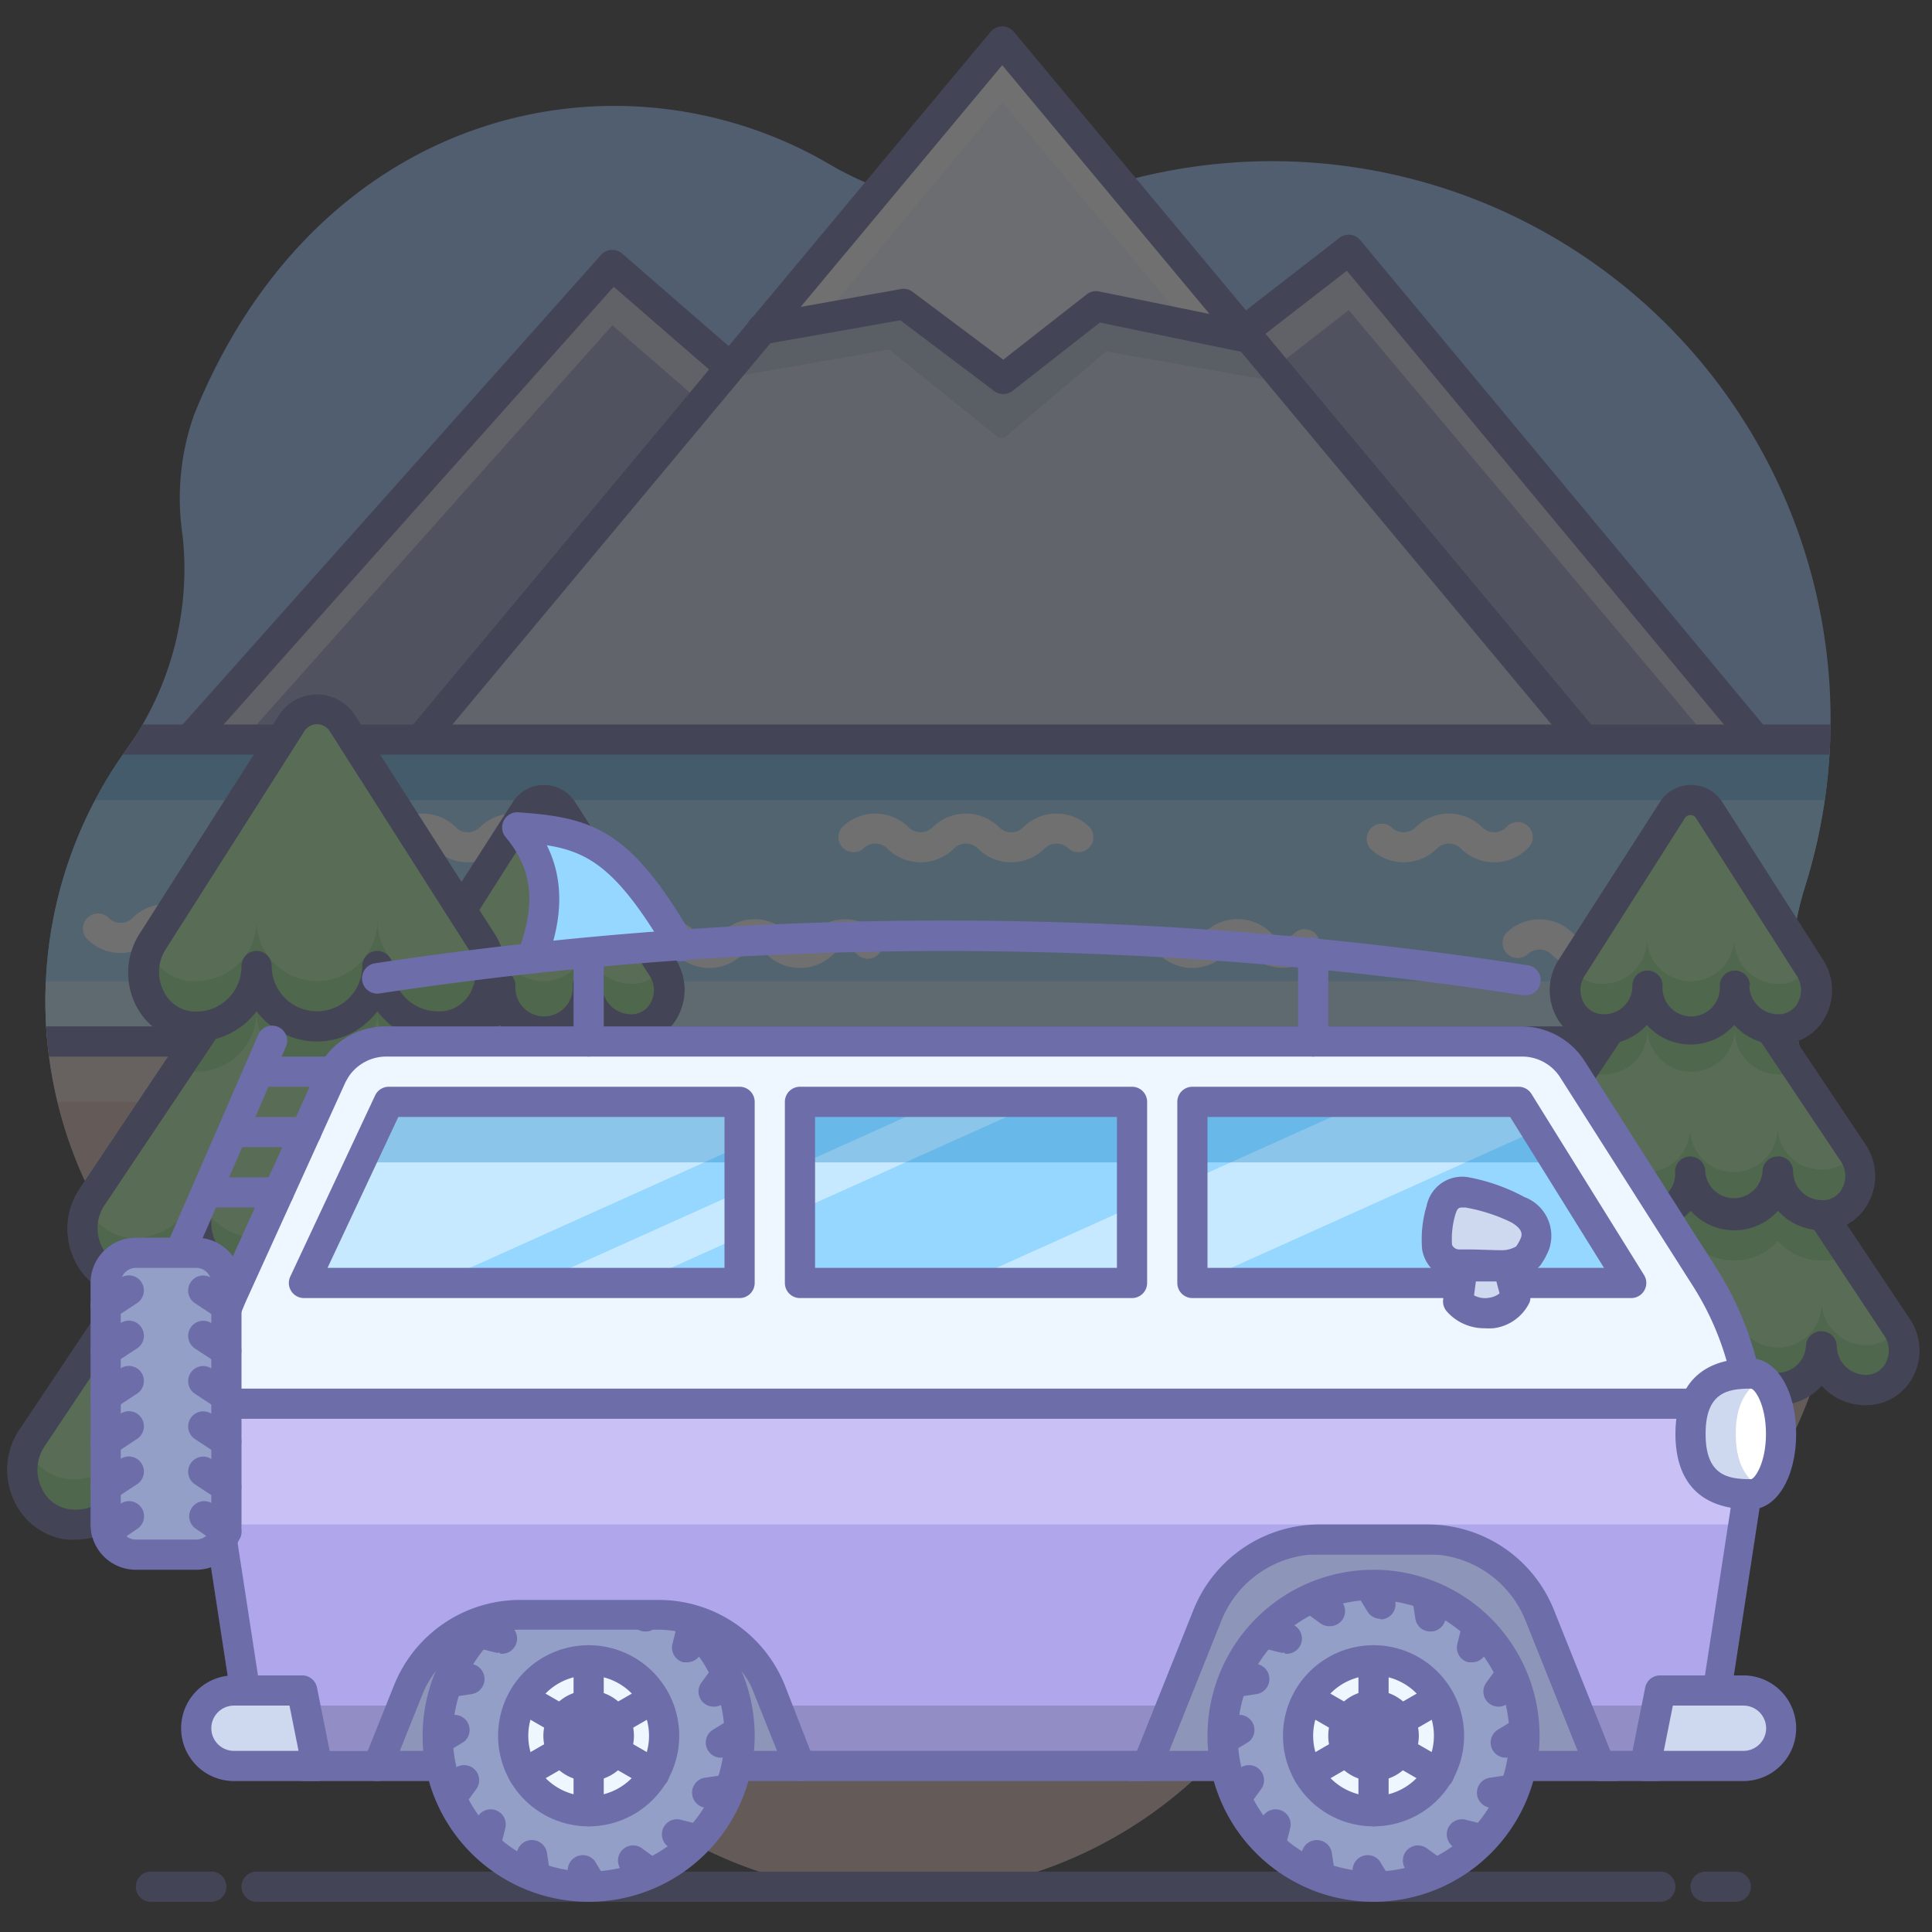 <?xml version="1.0" ?><svg data-name="003" id="_003" viewBox="0 0 128 128" xmlns="http://www.w3.org/2000/svg" xmlns:xlink="http://www.w3.org/1999/xlink"><rect x="0" y="0" width="128" height="128" fill="#333333" stroke="none"/><defs><style>.cls-1{fill:none;}.cls-2{opacity:0.3;}.cls-3{fill:#97c1ff;}.cls-4{fill:#939fc6;}.cls-5{opacity:0.5;}.cls-6{fill:#fff;}.cls-7{fill:#6d6daa;}.cls-8{fill:#ced8ee;}.cls-9{fill:#7690a8;}.cls-10{fill:#eef6ff;}.cls-11{clip-path:url(#clip-path);}.cls-12{fill:#d6b5b0;}.cls-13{fill:#96d7ff;}.cls-14{fill:#c7e9ff;}.cls-15{fill:#0070b8;}.cls-16{fill:#b1f1a8;}.cls-17{fill:#48bc33;}.cls-18{fill:#8d96b8;}.cls-19{fill:#c9c1f5;}.cls-20{fill:#7369d6;}.cls-21{fill:#4d5266;}</style><clipPath id="clip-path"><path class="cls-1" d="M111.3,104.77a30,30,0,0,0,8.59-33.26,19.69,19.69,0,0,1-.31-12.74A37,37,0,0,0,72.22,12.7a21,21,0,0,1-17.37-1.88c-13.79-8-33.73-3.81-42,16.68a16.6,16.6,0,0,0-.75,8A20.58,20.58,0,0,1,8.29,49.78,28.49,28.49,0,0,0,20.41,92.55,20.06,20.06,0,0,1,31.79,105,29,29,0,0,0,79.62,117.4,20.08,20.08,0,0,1,92.9,112,29.83,29.83,0,0,0,111.3,104.77Z"/></clipPath></defs><title/><g class="cls-2"><path class="cls-3" d="M111.3,104.77a30,30,0,0,0,8.59-33.26,19.69,19.69,0,0,1-.31-12.74A37,37,0,0,0,72.22,12.7a21,21,0,0,1-17.37-1.88c-13.79-8-33.73-3.81-42,16.68a16.6,16.6,0,0,0-.75,8A20.58,20.58,0,0,1,8.29,49.78,28.49,28.49,0,0,0,20.41,92.55,20.06,20.06,0,0,1,31.79,105,29,29,0,0,0,79.62,117.4,20.08,20.08,0,0,1,92.9,112,29.83,29.83,0,0,0,111.3,104.77Z"/><polyline class="cls-4" points="119 52.2 89.36 16.55 44.93 50.99"/><g class="cls-5"><polygon class="cls-6" points="89.36 20.55 115.42 51.62 119 52.2 89.36 16.55 44.93 50.99 49.23 51.68 89.36 20.55"/></g><path class="cls-7" d="M119,53.2a1,1,0,0,1-.77-.36l-29-34.9L45.54,51.78a1,1,0,0,1-1.22-1.58L88.74,15.76a1,1,0,0,1,1.38.15l29.64,35.64A1,1,0,0,1,119,53.2Z"/><polyline class="cls-4" points="7.92 54.2 40.57 17.55 71 43.99"/><g class="cls-5"><polygon class="cls-6" points="40.57 17.55 7.92 54.2 12.09 53.52 40.57 21.55 67.11 44.62 71 43.99 40.57 17.55"/></g><path class="cls-7" d="M7.92,55.2a1,1,0,0,1-.75-1.67L39.82,16.89a1,1,0,0,1,1.4-.09L71.65,43.23a1,1,0,0,1-1.31,1.51L40.66,19l-32,35.91A1,1,0,0,1,7.92,55.2Z"/><polygon class="cls-8" points="104.7 49.78 65.95 3.29 27.21 49.78 104.7 49.78"/><g class="cls-2"><polygon class="cls-9" points="58.9 23.16 66.15 28.99 66.55 29 73.28 23.28 85.26 25.4 82.72 22.34 72.61 20.28 66.47 25.11 59.9 20.16 50.5 21.83 47.77 25.11 58.9 23.16"/></g><polygon class="cls-10" points="66.4 2.75 82.72 22.34 72.61 20.28 66.47 25.11 59.9 20.16 50.5 21.83 66.4 2.75"/><polygon class="cls-6" points="66.4 6.75 78.7 21.52 82.72 22.34 66.4 2.75 50.5 21.83 54.42 21.13 66.4 6.75"/><path class="cls-7" d="M66.47,26.11a1,1,0,0,1-.6-.2l-6.22-4.69-9,1.59a1,1,0,0,1-1.18-1,1,1,0,0,1,.89-1l9.33-1.66a1,1,0,0,1,.78.19l6,4.49L72,19.5a1,1,0,0,1,.82-.19l10.11,2.06a1,1,0,0,1-.4,2l-9.66-2L67.08,25.9A1,1,0,0,1,66.47,26.11Z"/><path class="cls-7" d="M105.14,50.25a1,1,0,0,1-.77-.36L66.4,4.32l-38,45.57a1,1,0,1,1-1.54-1.28L65.63,2.11a1,1,0,0,1,1.54,0l38.75,46.49a1,1,0,0,1-.77,1.64Z"/><g class="cls-11"><rect class="cls-12" height="56" width="126" x="1" y="69.02"/><g class="cls-2"><rect class="cls-6" height="4" width="126" x="1" y="69.02"/></g><rect class="cls-13" height="20" width="126" x="1" y="49.01"/><rect class="cls-14" height="4" width="126" x="1" y="65.01"/><g class="cls-2"><rect class="cls-15" height="4" width="126" x="1" y="49.01"/></g><path class="cls-6" d="M31,57.13a3.11,3.11,0,0,1-2.21-.91,1.12,1.12,0,0,0-1.59,0,3.12,3.12,0,0,1-4.41,0,1.12,1.12,0,0,0-1.59,0,1,1,0,0,1-1.41-1.41,3.13,3.13,0,0,1,4.41,0,1.12,1.12,0,0,0,1.59,0,3.13,3.13,0,0,1,4.41,0,1.12,1.12,0,0,0,1.59,0,3.13,3.13,0,0,1,4.41,0,1,1,0,0,1-1.41,1.42,1.12,1.12,0,0,0-1.59,0A3.11,3.11,0,0,1,31,57.13Z"/><path class="cls-6" d="M67,57.13a3.11,3.11,0,0,1-2.21-.91,1.12,1.12,0,0,0-1.59,0,3.13,3.13,0,0,1-4.41,0,1.12,1.12,0,0,0-1.59,0,1,1,0,0,1-1.41-1.41,3.13,3.13,0,0,1,4.41,0,1.12,1.12,0,0,0,1.59,0,3.13,3.13,0,0,1,4.41,0,1.12,1.12,0,0,0,1.59,0,3.13,3.13,0,0,1,4.41,0,1,1,0,0,1-1.41,1.41,1.12,1.12,0,0,0-1.59,0A3.11,3.11,0,0,1,67,57.13Z"/><path class="cls-6" d="M14,63.14a3.11,3.11,0,0,1-2.21-.91,1.12,1.12,0,0,0-1.59,0,3.13,3.13,0,0,1-4.41,0A1,1,0,0,1,7.2,60.81a1.12,1.12,0,0,0,1.59,0,3.13,3.13,0,0,1,4.41,0,1.12,1.12,0,0,0,1.59,0,1,1,0,1,1,1.41,1.41A3.11,3.11,0,0,1,14,63.14Z"/><path class="cls-6" d="M99,57.13a3.11,3.11,0,0,1-2.21-.91,1.12,1.12,0,0,0-1.59,0,3.13,3.13,0,0,1-4.41,0,1,1,0,0,1,1.41-1.41,1.12,1.12,0,0,0,1.59,0,3.13,3.13,0,0,1,4.41,0,1.12,1.12,0,0,0,1.59,0,1,1,0,1,1,1.41,1.41A3.11,3.11,0,0,1,99,57.13Z"/><path class="cls-6" d="M79,64.13a3.12,3.12,0,0,1-2.21-.91,1,1,0,1,1,1.41-1.42,1.12,1.12,0,0,0,1.59,0,3.13,3.13,0,0,1,4.41,0,1.12,1.12,0,0,0,1.59,0,1,1,0,0,1,1.41,1.41,3.13,3.13,0,0,1-4.41,0,1.12,1.12,0,0,0-1.59,0A3.11,3.11,0,0,1,79,64.13Z"/><path class="cls-6" d="M117,64.14a3.11,3.11,0,0,1-2.21-.91,1.12,1.12,0,0,0-1.59,0,3.13,3.13,0,0,1-4.41,0,1.12,1.12,0,0,0-1.59,0,3.13,3.13,0,0,1-4.41,0,1.15,1.15,0,0,0-1.59,0,1,1,0,0,1-1.41-1.41,3.13,3.13,0,0,1,4.41,0,1.12,1.12,0,0,0,1.59,0,3.13,3.13,0,0,1,4.41,0,1.12,1.12,0,0,0,1.59,0,3.13,3.13,0,0,1,4.41,0,1.12,1.12,0,0,0,1.59,0,3.13,3.13,0,0,1,4.41,0,1,1,0,0,1-1.41,1.41,1.15,1.15,0,0,0-1.59,0A3.11,3.11,0,0,1,117,64.14Z"/><path class="cls-6" d="M53,64.13a3.11,3.11,0,0,1-2.21-.91,1.12,1.12,0,0,0-1.59,0,3.12,3.12,0,0,1-4.41,0,1.12,1.12,0,0,0-1.59,0,3.12,3.12,0,0,1-4.41,0,1.12,1.12,0,0,0-1.59,0,1,1,0,0,1-1.41-1.41,3.13,3.13,0,0,1,4.41,0,1.12,1.12,0,0,0,1.59,0,3.13,3.13,0,0,1,4.41,0,1.12,1.12,0,0,0,1.59,0,3.13,3.13,0,0,1,4.41,0,1.12,1.12,0,0,0,1.59,0,3.13,3.13,0,0,1,4.41,0,1,1,0,0,1-1.41,1.42,1.12,1.12,0,0,0-1.59,0A3.11,3.11,0,0,1,53,64.13Z"/><path class="cls-7" d="M127,50H1a1,1,0,0,1,0-2H127a1,1,0,0,1,0,2Z"/><path class="cls-7" d="M127,70H1a1,1,0,0,1,0-2H127a1,1,0,0,1,0,2Z"/></g><path class="cls-7" d="M110,126H17a1,1,0,1,1,0-2h93a1,1,0,0,1,0,2Z"/><path class="cls-7" d="M115,126h-2a1,1,0,0,1,0-2h2a1,1,0,0,1,0,2Z"/><path class="cls-7" d="M14,126H10a1,1,0,1,1,0-2h4a1,1,0,0,1,0,2Z"/><rect class="cls-12" height="7.24" width="5.79" x="33.11" y="87.75"/><path class="cls-7" d="M38.9,96H33.11a1,1,0,0,1-1-1V87.75a1,1,0,0,1,1-1H38.9a1,1,0,0,1,1,1V95A1,1,0,0,1,38.9,96Zm-4.79-2H37.9V88.75H34.11Z"/><path class="cls-16" d="M27.3,80.51,22.3,88a2.64,2.64,0,0,0,1.78,4.08l.34,0a2.9,2.9,0,0,0,2.9-2.9,2.9,2.9,0,0,0,5.79,0,2.9,2.9,0,1,0,5.79,0,2.9,2.9,0,0,0,5.79,0,2.9,2.9,0,0,0,2.9,2.9l.34,0A2.64,2.64,0,0,0,49.72,88l-5-7.49L36,73.27Z"/><g class="cls-2"><path class="cls-17" d="M30.21,82.22a3.89,3.89,0,0,0,5.79,0,3.89,3.89,0,0,0,5.79,0,3.89,3.89,0,0,0,2.9,1.29l.46,0a3.39,3.39,0,0,0,1.26-.43l-1.7-2.54L36,73.27,27.3,80.51l-1.7,2.54a3.4,3.4,0,0,0,1.26.43A4,4,0,0,0,30.21,82.22Z"/></g><g class="cls-2"><path class="cls-17" d="M49.69,88a2.41,2.41,0,0,1-1.76,1.11l-.34,0a2.9,2.9,0,0,1-2.9-2.9,2.9,2.9,0,0,1-5.79,0,2.9,2.9,0,0,1-5.79,0,2.9,2.9,0,0,1-5.79,0,2.9,2.9,0,0,1-2.9,2.9l-.34,0A2.41,2.41,0,0,1,22.32,88l0,0a2.64,2.64,0,0,0,1.78,4.08l.34,0a2.9,2.9,0,0,0,2.9-2.9,2.9,2.9,0,0,0,5.79,0,2.9,2.9,0,0,0,5.79,0,2.9,2.9,0,0,0,5.79,0,2.9,2.9,0,0,0,2.9,2.9l.34,0A2.64,2.64,0,0,0,49.72,88Z"/></g><path class="cls-7" d="M47.59,93.1a3.89,3.89,0,0,1-2.9-1.29,3.89,3.89,0,0,1-5.79,0,3.89,3.89,0,0,1-5.79,0,3.89,3.89,0,0,1-5.79,0A4,4,0,0,1,24,93.07a3.47,3.47,0,0,1-2.74-2,3.71,3.71,0,0,1,.23-3.62l5-7.5a1,1,0,0,1,.19-.21l8.71-7.24a1,1,0,0,1,1.28,0l8.71,7.24a1,1,0,0,1,.19.21l5,7.49a3.72,3.72,0,0,1,.24,3.63,3.47,3.47,0,0,1-2.74,2Zm-2.9-4.9a1,1,0,0,1,1,1,1.93,1.93,0,0,0,2.12,1.88A1.46,1.46,0,0,0,49,90.23a1.75,1.75,0,0,0-.1-1.68L44,81.19l-8-6.62-8,6.62-4.92,7.37A1.74,1.74,0,0,0,23,90.23a1.46,1.46,0,0,0,1.16.86h.22a1.9,1.9,0,0,0,1.9-1.9,1,1,0,0,1,2,0,1.9,1.9,0,0,0,3.79,0,1,1,0,0,1,2,0,1.9,1.9,0,0,0,3.79,0,1,1,0,0,1,2,0,1.9,1.9,0,0,0,3.79,0A1,1,0,0,1,44.7,88.2Z"/><path class="cls-16" d="M30.71,68.15l-5.53,8.27A2.65,2.65,0,0,0,27,80.49l.34,0a2.9,2.9,0,0,0,2.9-2.9,2.9,2.9,0,1,0,5.79,0,2.9,2.9,0,0,0,5.79,0,2.9,2.9,0,0,0,2.9,2.9l.34,0a2.65,2.65,0,0,0,1.79-4.07L41.3,68.15,36,60.91Z"/><g class="cls-2"><path class="cls-17" d="M46.8,76.38A2.42,2.42,0,0,1,45,77.49l-.34,0a2.9,2.9,0,0,1-2.9-2.9,2.9,2.9,0,1,1-5.79,0,2.9,2.9,0,1,1-5.79,0,2.9,2.9,0,0,1-2.9,2.9l-.34,0a2.42,2.42,0,0,1-1.76-1.12l0,0A2.65,2.65,0,0,0,27,80.49l.34,0a2.9,2.9,0,0,0,2.9-2.9,2.9,2.9,0,1,0,5.79,0,2.9,2.9,0,1,0,5.79,0,2.9,2.9,0,0,0,2.9,2.9l.34,0a2.65,2.65,0,0,0,1.79-4.07Z"/></g><g class="cls-2"><path class="cls-17" d="M41.3,68.15,36,60.91l-5.29,7.24-1.8,2.68a2.36,2.36,0,0,0,1,.35l.34,0a2.9,2.9,0,0,0,2.9-2.9,2.9,2.9,0,0,0,5.79,0,2.9,2.9,0,0,0,2.9,2.9l.34,0a2.36,2.36,0,0,0,1-.35Z"/></g><path class="cls-7" d="M44.7,81.51a3.89,3.89,0,0,1-2.9-1.29,3.89,3.89,0,0,1-5.79,0,3.89,3.89,0,0,1-5.79,0,4,4,0,0,1-3.35,1.27,3.48,3.48,0,0,1-2.74-2,3.72,3.72,0,0,1,.22-3.62l5.54-8.28,0,0,5.29-7.24a1,1,0,0,1,1.62,0l5.29,7.24,5.55,8.3a3.72,3.72,0,0,1,.23,3.63,3.47,3.47,0,0,1-2.74,2Zm-2.9-4.9a1,1,0,0,1,1,1,1.9,1.9,0,0,0,1.9,1.9h.23a1.47,1.47,0,0,0,1.16-.86A1.75,1.75,0,0,0,46,77l-5.52-8.25L36,62.6l-4.47,6.12L26,77a1.72,1.72,0,0,0-.09,1.66,1.47,1.47,0,0,0,1.16.86h.22a1.9,1.9,0,0,0,1.9-1.9,1,1,0,0,1,2,0,1.9,1.9,0,0,0,3.79,0,1,1,0,0,1,2,0,1.9,1.9,0,0,0,3.79,0A1,1,0,0,1,41.8,76.62Z"/><path class="cls-16" d="M33.11,65.31a2.9,2.9,0,0,1-2.9,2.9l-.34,0a2.63,2.63,0,0,1-1.75-4.09L34.8,53.64a1.45,1.45,0,0,1,2.41,0L43.89,64.1a2.63,2.63,0,0,1-1.75,4.09l-.34,0a2.9,2.9,0,0,1-2.9-2.9,2.9,2.9,0,1,1-5.79,0Z"/><path class="cls-16" d="M33.11,65.31a2.9,2.9,0,0,1-2.9,2.9l-.34,0a2.63,2.63,0,0,1-1.75-4.09L34.8,53.64a1.45,1.45,0,0,1,2.41,0L43.89,64.1a2.63,2.63,0,0,1-1.75,4.09l-.34,0a2.9,2.9,0,0,1-2.9-2.9,2.9,2.9,0,1,1-5.79,0Z"/><g class="cls-2"><path class="cls-17" d="M43.88,64.08a2.4,2.4,0,0,1-1.74,1.1l-.34,0a2.9,2.9,0,0,1-2.9-2.9,2.9,2.9,0,0,1-5.79,0,2.9,2.9,0,0,1-2.9,2.9l-.34,0a2.4,2.4,0,0,1-1.74-1.1h0a2.63,2.63,0,0,0,1.75,4.09l.34,0a2.9,2.9,0,0,0,2.9-2.9,2.9,2.9,0,0,0,5.79,0,2.9,2.9,0,0,0,2.9,2.9l.34,0a2.63,2.63,0,0,0,1.75-4.09Z"/></g><path class="cls-7" d="M41.8,69.2a3.89,3.89,0,0,1-2.9-1.29,3.89,3.89,0,0,1-5.79,0,4,4,0,0,1-3.36,1.27,3.45,3.45,0,0,1-2.73-2,3.74,3.74,0,0,1,.27-3.63L34,53.1a2.45,2.45,0,0,1,4.08,0l6.69,10.47A3.73,3.73,0,0,1,45,67.17a3.45,3.45,0,0,1-2.74,2Zm-1.9-3.9A1.92,1.92,0,0,0,42,67.19a1.45,1.45,0,0,0,1.16-.86,1.73,1.73,0,0,0-.12-1.68L36.37,54.18A.43.43,0,0,0,36,54a.44.44,0,0,0-.37.2L29,64.63a1.74,1.74,0,0,0-.13,1.69,1.45,1.45,0,0,0,1.16.86,1.87,1.87,0,0,0,2.12-1.88,1,1,0,0,1,2,0,1.9,1.9,0,1,0,3.79,0,1,1,0,0,1,2,0Z"/><rect class="cls-12" height="10" width="8" x="17.01" y="95"/><path class="cls-7" d="M25,106H17a1,1,0,0,1-1-1V95a1,1,0,0,1,1-1h8a1,1,0,0,1,1,1v10A1,1,0,0,1,25,106Zm-7-2h6V96H18Z"/><path class="cls-16" d="M9,85,2.08,95.34A3.65,3.65,0,0,0,4.54,101L5,101a4,4,0,0,0,4-4,4,4,0,1,0,8,0,4,4,0,1,0,8,0,4,4,0,1,0,8,0,4,4,0,0,0,4,4l.47,0a3.65,3.65,0,0,0,2.46-5.63L33,85,21,75Z"/><g class="cls-2"><path class="cls-17" d="M33,85,21,75,9,85,7.27,87.56A3.34,3.34,0,0,0,8.54,88L9,88a4,4,0,0,0,4-4,4,4,0,0,0,8,0,4,4,0,0,0,8,0,4,4,0,0,0,4,4l.47,0a3.34,3.34,0,0,0,1.26-.41Z"/></g><g class="cls-2"><path class="cls-17" d="M37.47,98,37,98a4,4,0,0,1-4-4,4,4,0,1,1-8,0,4,4,0,0,1-8,0,4,4,0,1,1-8,0,4,4,0,0,1-4,4l-.47,0a3.4,3.4,0,0,1-2.75-2.09A3.63,3.63,0,0,0,4.54,101L5,101a4,4,0,0,0,4-4,4,4,0,1,0,8,0,4,4,0,1,0,8,0,4,4,0,1,0,8,0,4,4,0,0,0,4,4l.47,0a3.63,3.63,0,0,0,2.75-5.09A3.4,3.4,0,0,1,37.47,98Z"/></g><path class="cls-7" d="M37,102a5,5,0,0,1-4-2,5,5,0,0,1-8,0,5,5,0,0,1-8,0,5,5,0,0,1-8,0,5,5,0,0,1-4,2,4.86,4.86,0,0,1-.59,0A4.41,4.41,0,0,1,.94,99.43a4.75,4.75,0,0,1,.29-4.63L8.15,84.44a1,1,0,0,1,.19-.21l12-10a1,1,0,0,1,1.28,0l12,10a1,1,0,0,1,.19.21l6.91,10.34a4.76,4.76,0,0,1,.3,4.64A4.41,4.41,0,0,1,37.59,102,4.9,4.9,0,0,1,37,102Zm-4-6a1,1,0,0,1,1,1,3,3,0,0,0,3,3l.35,0a2.39,2.39,0,0,0,1.91-1.4,2.8,2.8,0,0,0-.17-2.69L32.28,85.67,21,76.3,9.73,85.67,2.91,95.89a2.79,2.79,0,0,0-.16,2.68A2.39,2.39,0,0,0,4.65,100,3,3,0,0,0,8,97a1,1,0,0,1,2,0,3,3,0,0,0,6,0,1,1,0,0,1,2,0,3,3,0,0,0,6,0,1,1,0,0,1,2,0,3,3,0,1,0,6,0A1,1,0,0,1,33,96Z"/><path class="cls-16" d="M13.7,67.93,6.06,79.34A3.65,3.65,0,0,0,8.54,85L9,85a4,4,0,0,0,4-4,4,4,0,1,0,8,0,4,4,0,1,0,8,0,4,4,0,0,0,4,4l.47,0a3.65,3.65,0,0,0,2.47-5.62L28.31,67.93,21,57.93Z"/><g class="cls-2"><path class="cls-17" d="M33.48,82,33,82a4,4,0,0,1-4-4,4,4,0,0,1-8,0,4,4,0,0,1-8,0,4,4,0,0,1-4,4l-.47,0a3.41,3.41,0,0,1-2.75-2.09A3.63,3.63,0,0,0,8.54,85L9,85a4,4,0,0,0,4-4,4,4,0,0,0,8,0,4,4,0,0,0,8,0,4,4,0,0,0,4,4l.47,0a3.63,3.63,0,0,0,2.75-5.09A3.41,3.41,0,0,1,33.48,82Z"/></g><g class="cls-2"><path class="cls-17" d="M28.31,67.93,21,57.93l-7.31,10-1.91,2.86a3.35,3.35,0,0,0,.75.18L13,71a4,4,0,0,0,4-4,4,4,0,0,0,8,0,4,4,0,0,0,4,4l.47,0a3.35,3.35,0,0,0,.75-.18Z"/></g><path class="cls-7" d="M33,86a5,5,0,0,1-4-2,5,5,0,0,1-8,0,5,5,0,0,1-8,0,5,5,0,0,1-4,2,5.12,5.12,0,0,1-.59,0,4.42,4.42,0,0,1-3.48-2.53,4.75,4.75,0,0,1,.28-4.62l7.65-11.43,0,0,7.31-10a1,1,0,0,1,.81-.41h0a1,1,0,0,1,.81.41l7.31,10,7.66,11.45a4.76,4.76,0,0,1,.29,4.64A4.42,4.42,0,0,1,33.59,86,4.82,4.82,0,0,1,33,86Zm-4-6a1,1,0,0,1,1,1,3,3,0,0,0,3,3l.35,0a2.4,2.4,0,0,0,1.91-1.4,2.76,2.76,0,0,0-.16-2.69l-7.62-11.4L21,59.62,14.52,68.5,6.89,79.9a2.75,2.75,0,0,0-.15,2.67A2.4,2.4,0,0,0,8.65,84,3,3,0,0,0,12,81a1,1,0,0,1,2,0,3,3,0,0,0,6,0,1,1,0,0,1,2,0,3,3,0,0,0,6,0A1,1,0,0,1,29,80Z"/><path class="cls-16" d="M17,64a4,4,0,0,1-4,4l-.47,0a3.63,3.63,0,0,1-2.42-5.64l9.22-14.44a2,2,0,0,1,3.33,0l9.22,14.44A3.63,3.63,0,0,1,29.47,68L29,68a4,4,0,0,1-4-4,4,4,0,1,1-8,0Z"/><path class="cls-16" d="M17,64a4,4,0,0,1-4,4l-.47,0a3.63,3.63,0,0,1-2.42-5.64l9.22-14.44a2,2,0,0,1,3.33,0l9.22,14.44A3.63,3.63,0,0,1,29.47,68L29,68a4,4,0,0,1-4-4,4,4,0,1,1-8,0Z"/><g class="cls-2"><path class="cls-17" d="M29.47,65,29,65a4,4,0,0,1-4-4,4,4,0,0,1-8,0,4,4,0,0,1-4,4l-.47,0A3.38,3.38,0,0,1,9.81,62.9,3.6,3.6,0,0,0,12.54,68L13,68a4,4,0,0,0,4-4,4,4,0,0,0,8,0,4,4,0,0,0,4,4l.47,0A3.6,3.6,0,0,0,32.2,62.9,3.38,3.38,0,0,1,29.47,65Z"/></g><path class="cls-7" d="M29,69a5,5,0,0,1-4-2,5,5,0,0,1-8,0,5,5,0,0,1-4,2,4.86,4.86,0,0,1-.59,0,4.38,4.38,0,0,1-3.48-2.55,4.79,4.79,0,0,1,.35-4.64L18.5,47.35a3,3,0,0,1,5,0l9.23,14.45a4.77,4.77,0,0,1,.34,4.62A4.39,4.39,0,0,1,29.59,69,4.9,4.9,0,0,1,29,69Zm-3-5a3,3,0,0,0,3,3l.35,0a2.37,2.37,0,0,0,1.9-1.41,2.77,2.77,0,0,0-.2-2.69L21.83,48.42a1,1,0,0,0-1.65,0L11,62.86a2.78,2.78,0,0,0-.21,2.7A2.37,2.37,0,0,0,12.65,67,3,3,0,0,0,16,64a1,1,0,0,1,2,0,3,3,0,0,0,6,0,1,1,0,0,1,2,0Z"/><rect class="cls-12" height="7.24" width="5.79" x="109.11" y="87.75"/><path class="cls-7" d="M114.9,96h-5.79a1,1,0,0,1-1-1V87.75a1,1,0,0,1,1-1h5.79a1,1,0,0,1,1,1V95A1,1,0,0,1,114.9,96Zm-4.79-2h3.79V88.75h-3.79Z"/><path class="cls-16" d="M103.3,80.51,98.3,88a2.64,2.64,0,0,0,1.78,4.08l.34,0a2.9,2.9,0,0,0,2.9-2.9,2.9,2.9,0,0,0,5.79,0,2.9,2.9,0,1,0,5.79,0,2.9,2.9,0,0,0,5.79,0,2.9,2.9,0,0,0,2.9,2.9l.34,0A2.64,2.64,0,0,0,125.72,88l-5-7.49L112,73.27Z"/><g class="cls-2"><path class="cls-17" d="M106.21,82.22a3.89,3.89,0,0,0,5.79,0,3.89,3.89,0,0,0,5.79,0,3.89,3.89,0,0,0,2.9,1.29l.46,0a3.39,3.39,0,0,0,1.26-.43l-1.7-2.54L112,73.27l-8.71,7.24-1.7,2.54a3.4,3.4,0,0,0,1.26.43A4,4,0,0,0,106.21,82.22Z"/></g><g class="cls-2"><path class="cls-17" d="M125.69,88a2.41,2.41,0,0,1-1.76,1.11l-.34,0a2.9,2.9,0,0,1-2.9-2.9,2.9,2.9,0,1,1-5.79,0,2.9,2.9,0,0,1-5.79,0,2.9,2.9,0,1,1-5.79,0,2.9,2.9,0,0,1-2.9,2.9l-.34,0A2.41,2.41,0,0,1,98.32,88l0,0a2.64,2.64,0,0,0,1.78,4.08l.34,0a2.9,2.9,0,0,0,2.9-2.9,2.9,2.9,0,1,0,5.79,0,2.9,2.9,0,0,0,5.79,0,2.9,2.9,0,1,0,5.79,0,2.9,2.9,0,0,0,2.9,2.9l.34,0A2.64,2.64,0,0,0,125.72,88Z"/></g><path class="cls-7" d="M123.59,93.1a3.89,3.89,0,0,1-2.9-1.29,3.89,3.89,0,0,1-5.79,0,3.89,3.89,0,0,1-5.79,0,3.89,3.89,0,0,1-5.79,0A4,4,0,0,1,100,93.07a3.47,3.47,0,0,1-2.74-2,3.71,3.71,0,0,1,.23-3.62l5-7.5a1,1,0,0,1,.19-.21l8.71-7.24a1,1,0,0,1,1.28,0l8.71,7.24a1,1,0,0,1,.19.21l5,7.49a3.72,3.72,0,0,1,.24,3.63,3.47,3.47,0,0,1-2.74,2Zm-2.9-4.9a1,1,0,0,1,1,1,1.94,1.94,0,0,0,2.12,1.88,1.46,1.46,0,0,0,1.16-.86,1.75,1.75,0,0,0-.1-1.68L120,81.19l-8-6.62-8,6.62-4.92,7.37A1.74,1.74,0,0,0,99,90.23a1.46,1.46,0,0,0,1.16.86h.22a1.9,1.9,0,0,0,1.9-1.9,1,1,0,0,1,2,0,1.9,1.9,0,0,0,3.79,0,1,1,0,0,1,2,0,1.9,1.9,0,1,0,3.79,0,1,1,0,0,1,2,0,1.9,1.9,0,0,0,3.79,0A1,1,0,0,1,120.7,88.2Z"/><path class="cls-16" d="M106.71,68.15l-5.53,8.27A2.65,2.65,0,0,0,103,80.49l.34,0a2.9,2.9,0,0,0,2.9-2.9,2.9,2.9,0,1,0,5.79,0,2.9,2.9,0,0,0,5.79,0,2.9,2.9,0,0,0,2.9,2.9l.34,0a2.65,2.65,0,0,0,1.79-4.07l-5.53-8.27L112,60.91Z"/><g class="cls-2"><path class="cls-17" d="M122.8,76.38A2.42,2.42,0,0,1,121,77.49l-.34,0a2.9,2.9,0,0,1-2.9-2.9,2.9,2.9,0,1,1-5.79,0,2.9,2.9,0,1,1-5.79,0,2.9,2.9,0,0,1-2.9,2.9l-.34,0a2.42,2.42,0,0,1-1.76-1.12l0,0A2.65,2.65,0,0,0,103,80.49l.34,0a2.9,2.9,0,0,0,2.9-2.9,2.9,2.9,0,1,0,5.79,0,2.9,2.9,0,1,0,5.79,0,2.9,2.9,0,0,0,2.9,2.9l.34,0a2.65,2.65,0,0,0,1.79-4.07Z"/></g><g class="cls-2"><path class="cls-17" d="M117.3,68.15,112,60.91l-5.29,7.24-1.8,2.68a2.36,2.36,0,0,0,1,.35l.34,0a2.9,2.9,0,0,0,2.9-2.9,2.9,2.9,0,0,0,5.79,0,2.9,2.9,0,0,0,2.9,2.9l.34,0a2.36,2.36,0,0,0,1-.35Z"/></g><path class="cls-7" d="M120.7,81.51a3.89,3.89,0,0,1-2.9-1.29,3.89,3.89,0,0,1-5.79,0,3.89,3.89,0,0,1-5.79,0,4,4,0,0,1-3.35,1.27,3.48,3.48,0,0,1-2.74-2,3.72,3.72,0,0,1,.22-3.62l5.54-8.28,0,0,5.29-7.24a1,1,0,0,1,1.62,0l5.29,7.24,5.55,8.3a3.72,3.72,0,0,1,.23,3.63,3.47,3.47,0,0,1-2.74,2Zm-2.9-4.9a1,1,0,0,1,1,1,1.9,1.9,0,0,0,1.9,1.9h.23a1.47,1.47,0,0,0,1.16-.86A1.75,1.75,0,0,0,122,77l-5.52-8.25L112,62.6l-4.47,6.12L102,77a1.72,1.72,0,0,0-.09,1.66,1.47,1.47,0,0,0,1.16.86h.22a1.9,1.9,0,0,0,1.9-1.9,1,1,0,0,1,2,0,1.9,1.9,0,1,0,3.79,0,1,1,0,0,1,2,0,1.9,1.9,0,0,0,3.79,0A1,1,0,0,1,117.8,76.62Z"/><path class="cls-16" d="M109.11,65.31a2.9,2.9,0,0,1-2.9,2.9l-.34,0a2.63,2.63,0,0,1-1.75-4.09l6.68-10.46a1.45,1.45,0,0,1,2.41,0l6.68,10.46a2.63,2.63,0,0,1-1.75,4.09l-.34,0a2.9,2.9,0,0,1-2.9-2.9,2.9,2.9,0,1,1-5.79,0Z"/><path class="cls-16" d="M109.11,65.31a2.9,2.9,0,0,1-2.9,2.9l-.34,0a2.63,2.63,0,0,1-1.75-4.09l6.68-10.46a1.45,1.45,0,0,1,2.41,0l6.68,10.46a2.63,2.63,0,0,1-1.75,4.09l-.34,0a2.9,2.9,0,0,1-2.9-2.9,2.9,2.9,0,1,1-5.79,0Z"/><g class="cls-2"><path class="cls-17" d="M119.88,64.08a2.4,2.4,0,0,1-1.74,1.1l-.34,0a2.9,2.9,0,0,1-2.9-2.9,2.9,2.9,0,0,1-5.79,0,2.9,2.9,0,0,1-2.9,2.9l-.34,0a2.4,2.4,0,0,1-1.74-1.1h0a2.63,2.63,0,0,0,1.75,4.09l.34,0a2.9,2.9,0,0,0,2.9-2.9,2.9,2.9,0,0,0,5.79,0,2.9,2.9,0,0,0,2.9,2.9l.34,0a2.63,2.63,0,0,0,1.75-4.09Z"/></g><path class="cls-7" d="M117.8,69.2a3.89,3.89,0,0,1-2.9-1.29,3.89,3.89,0,0,1-5.79,0,4,4,0,0,1-3.36,1.27,3.45,3.45,0,0,1-2.73-2,3.74,3.74,0,0,1,.27-3.63L110,53.1a2.45,2.45,0,0,1,4.08,0l6.69,10.47a3.73,3.73,0,0,1,.26,3.61,3.45,3.45,0,0,1-2.74,2Zm-1.9-3.9A1.92,1.92,0,0,0,118,67.19a1.45,1.45,0,0,0,1.16-.86,1.73,1.73,0,0,0-.12-1.68l-6.69-10.47A.43.43,0,0,0,112,54a.44.44,0,0,0-.37.2L105,64.63a1.74,1.74,0,0,0-.13,1.69,1.45,1.45,0,0,0,1.16.86,1.87,1.87,0,0,0,2.12-1.88,1,1,0,0,1,2,0,1.9,1.9,0,1,0,3.79,0,1,1,0,0,1,2,0Z"/></g><polygon class="cls-18" points="53.01 117 25.01 117 29.01 107 49.01 107 53.01 117"/><path class="cls-7" d="M53,118H25a1,1,0,0,1-.93-1.37l4-10A1,1,0,0,1,29,106H49a1,1,0,0,1,.93.63l4,10A1,1,0,0,1,53,118Zm-26.52-2h25l-3.2-8H29.69Z"/><circle class="cls-4" cx="39.01" cy="115.01" r="10"/><path class="cls-7" d="M39,126a11,11,0,1,1,11-11A11,11,0,0,1,39,126Zm0-20a9,9,0,1,0,9,9A9,9,0,0,0,39,106Z"/><circle class="cls-10" cx="39.01" cy="115.01" r="5"/><path class="cls-7" d="M39,121a6,6,0,1,1,6-6A6,6,0,0,1,39,121Zm0-10a4,4,0,1,0,4,4A4,4,0,0,0,39,111Z"/><path class="cls-7" d="M39,121a1,1,0,0,1-1-1V110a1,1,0,0,1,2,0v10A1,1,0,0,1,39,121Z"/><path class="cls-7" d="M34.68,118.51a1,1,0,0,1-.5-1.87l8.66-5a1,1,0,0,1,1,1.73l-8.66,5A1,1,0,0,1,34.68,118.51Z"/><path class="cls-7" d="M43.34,118.51a1,1,0,0,1-.5-.13l-8.66-5a1,1,0,0,1,1-1.73l8.66,5a1,1,0,0,1-.5,1.87Z"/><path class="cls-7" d="M39,118a3,3,0,1,1,3-3A3,3,0,0,1,39,118Zm0-4a1,1,0,1,0,1,1A1,1,0,0,0,39,114Z"/><path class="cls-7" d="M39.46,107.25a1,1,0,0,1-.86-.48l-.45-.74a1,1,0,0,1,1.71-1l.45.74a1,1,0,0,1-.86,1.52Z"/><path class="cls-7" d="M39,125.51a1,1,0,0,1-.86-.48l-.45-.74a1,1,0,0,1,1.71-1l.45.74a1,1,0,0,1-.86,1.52Z"/><path class="cls-7" d="M47.77,116.45a1,1,0,0,1-.52-1.86l.74-.45a1,1,0,1,1,1,1.71l-.74.45A1,1,0,0,1,47.77,116.45Z"/><path class="cls-7" d="M29.51,116a1,1,0,0,1-.52-1.86l.74-.45a1,1,0,0,1,1,1.71l-.74.45A1,1,0,0,1,29.51,116Z"/><path class="cls-7" d="M45.52,110.13l-.24,0a1,1,0,0,1-.73-1.21l.21-.84a1,1,0,0,1,1.94.48l-.21.84A1,1,0,0,1,45.52,110.13Z"/><path class="cls-7" d="M32.29,122.72l-.24,0a1,1,0,0,1-.73-1.21l.21-.84a1,1,0,1,1,1.94.48l-.21.84A1,1,0,0,1,32.29,122.72Z"/><path class="cls-7" d="M45.73,122.72l-.24,0-.84-.21a1,1,0,1,1,.48-1.94l.84.21a1,1,0,0,1-.24,2Z"/><path class="cls-7" d="M33.13,109.5l-.24,0-.84-.21a1,1,0,1,1,.48-1.94l.84.21a1,1,0,0,1-.24,2Z"/><path class="cls-7" d="M42.77,108.09a1,1,0,0,1-1-.85l-.13-.86a1,1,0,1,1,2-.3l.13.86a1,1,0,0,1-.84,1.14Z"/><path class="cls-7" d="M35.37,124.78a1,1,0,0,1-1-.85l-.13-.86a1,1,0,1,1,2-.3l.13.86a1,1,0,0,1-.84,1.14Z"/><path class="cls-7" d="M46.93,119.77a1,1,0,0,1-.15-2l.86-.13a1,1,0,0,1,.3,2l-.86.13Z"/><path class="cls-7" d="M30.23,112.37a1,1,0,0,1-.15-2l.86-.13a1,1,0,1,1,.3,2l-.86.13Z"/><path class="cls-7" d="M36.07,107.74a1,1,0,0,1-.59-.19l-.7-.51A1,1,0,0,1,36,105.42l.7.51a1,1,0,0,1-.59,1.81Z"/><path class="cls-7" d="M42.64,124.78a1,1,0,0,1-.59-.2l-.7-.51a1,1,0,1,1,1.19-1.61l.7.51a1,1,0,0,1-.59,1.8Z"/><path class="cls-7" d="M47.27,113.07a1,1,0,0,1-.8-1.59l.51-.7A1,1,0,1,1,48.59,112l-.51.7A1,1,0,0,1,47.27,113.07Z"/><path class="cls-7" d="M30.23,119.64a1,1,0,0,1-.8-1.59l.51-.7a1,1,0,0,1,1.61,1.19l-.51.7A1,1,0,0,1,30.23,119.64Z"/><polygon class="cls-18" points="107.01 117 75.01 117 81.01 102 101.01 102 107.01 117"/><path class="cls-7" d="M107,118H75a1,1,0,0,1-.93-1.37l6-15A1,1,0,0,1,81,101h20a1,1,0,0,1,.93.63l6,15A1,1,0,0,1,107,118Zm-30.52-2h29l-5.2-13H81.69Z"/><circle class="cls-4" cx="91.01" cy="115.01" r="10"/><path class="cls-7" d="M91,126a11,11,0,1,1,11-11A11,11,0,0,1,91,126Zm0-20a9,9,0,1,0,9,9A9,9,0,0,0,91,106Z"/><circle class="cls-10" cx="91.01" cy="115.01" r="5"/><path class="cls-7" d="M91,121a6,6,0,1,1,6-6A6,6,0,0,1,91,121Zm0-10a4,4,0,1,0,4,4A4,4,0,0,0,91,111Z"/><path class="cls-7" d="M91,121a1,1,0,0,1-1-1V110a1,1,0,1,1,2,0v10A1,1,0,0,1,91,121Z"/><path class="cls-7" d="M86.68,118.51a1,1,0,0,1-.5-1.87l8.66-5a1,1,0,0,1,1,1.73l-8.66,5A1,1,0,0,1,86.68,118.51Z"/><path class="cls-7" d="M95.34,118.51a1,1,0,0,1-.5-.13l-8.66-5a1,1,0,0,1,1-1.73l8.66,5a1,1,0,0,1-.5,1.87Z"/><path class="cls-7" d="M91,118a3,3,0,1,1,3-3A3,3,0,0,1,91,118Zm0-4a1,1,0,1,0,1,1A1,1,0,0,0,91,114Z"/><path class="cls-7" d="M91.46,107.25a1,1,0,0,1-.86-.48l-.45-.74a1,1,0,0,1,1.71-1l.45.74a1,1,0,0,1-.86,1.52Z"/><path class="cls-7" d="M91,125.51a1,1,0,0,1-.86-.48l-.45-.74a1,1,0,0,1,1.71-1l.45.74a1,1,0,0,1-.86,1.52Z"/><path class="cls-7" d="M99.77,116.45a1,1,0,0,1-.52-1.86l.74-.45a1,1,0,1,1,1,1.71l-.74.45A1,1,0,0,1,99.77,116.45Z"/><path class="cls-7" d="M81.51,116a1,1,0,0,1-.52-1.86l.74-.45a1,1,0,0,1,1,1.71l-.74.45A1,1,0,0,1,81.51,116Z"/><path class="cls-7" d="M97.52,110.13l-.24,0a1,1,0,0,1-.73-1.21l.21-.84a1,1,0,0,1,1.94.48l-.21.84A1,1,0,0,1,97.52,110.13Z"/><path class="cls-7" d="M84.29,122.72l-.24,0a1,1,0,0,1-.73-1.21l.21-.84a1,1,0,1,1,1.94.48l-.21.84A1,1,0,0,1,84.29,122.72Z"/><path class="cls-7" d="M97.73,122.72l-.24,0-.84-.21a1,1,0,1,1,.48-1.94l.84.21a1,1,0,0,1-.24,2Z"/><path class="cls-7" d="M85.13,109.5l-.24,0-.84-.21a1,1,0,1,1,.48-1.94l.84.21a1,1,0,0,1-.24,2Z"/><path class="cls-7" d="M94.77,108.09a1,1,0,0,1-1-.85l-.13-.86a1,1,0,0,1,2-.3l.13.86a1,1,0,0,1-.84,1.14Z"/><path class="cls-7" d="M87.37,124.78a1,1,0,0,1-1-.85l-.13-.86a1,1,0,1,1,2-.3l.13.86a1,1,0,0,1-.84,1.14Z"/><path class="cls-7" d="M98.93,119.77a1,1,0,0,1-.15-2l.86-.13a1,1,0,1,1,.3,2l-.86.13Z"/><path class="cls-7" d="M82.23,112.37a1,1,0,0,1-.15-2l.86-.13a1,1,0,1,1,.3,2l-.86.13Z"/><path class="cls-7" d="M88.07,107.74a1,1,0,0,1-.59-.19l-.7-.51A1,1,0,0,1,88,105.42l.7.51a1,1,0,0,1-.59,1.81Z"/><path class="cls-7" d="M94.64,124.78a1,1,0,0,1-.59-.2l-.7-.51a1,1,0,1,1,1.19-1.61l.7.51a1,1,0,0,1-.59,1.8Z"/><path class="cls-7" d="M99.27,113.07a1,1,0,0,1-.8-1.59l.51-.7a1,1,0,1,1,1.61,1.19l-.51.7A1,1,0,0,1,99.27,113.07Z"/><path class="cls-7" d="M82.23,119.64a1,1,0,0,1-.8-1.59l.51-.7a1,1,0,1,1,1.61,1.19l-.51.7A1,1,0,0,1,82.23,119.64Z"/><path class="cls-19" d="M100.81,69H25.59a4,4,0,0,0-3.64,2.34L15.48,85.58A20,20,0,0,0,13.92,96.9l2.57,16.72a4,4,0,0,0,4,3.39H25l2-5a8,8,0,0,1,7.43-5h9.17A8,8,0,0,1,51,112l2,5H76l4-10a8,8,0,0,1,7.43-5h7.17a8,8,0,0,1,7.43,5l4,10h3.57a4,4,0,0,0,4-3.39l2.33-15.17A20,20,0,0,0,113,84.66l-8.78-13.8A4,4,0,0,0,100.81,69Z"/><g class="cls-2"><path class="cls-20" d="M14.55,101l1.94,12.62a4,4,0,0,0,4,3.39H25l2-5a8,8,0,0,1,7.43-5h9.17A8,8,0,0,1,51,112l2,5H76l4-10a8,8,0,0,1,7.43-5h7.17a8,8,0,0,1,7.43,5l4,10h3.57a4,4,0,0,0,4-3.39L115.47,101Z"/></g><path class="cls-10" d="M116,93a20,20,0,0,0-3-8.35l-8.78-13.8A4,4,0,0,0,100.81,69H25.59a4,4,0,0,0-3.64,2.34L15.48,85.58A20,20,0,0,0,13.71,93Z"/><g class="cls-2"><path class="cls-21" d="M16.48,113l.07.53a4,4,0,0,0,4,3.47H25l1.6-4Z"/><polygon class="cls-21" points="51.41 113 53.01 117.01 76.01 117.01 77.61 113 51.41 113"/><path class="cls-21" d="M104.41,113l1.6,4h3.5a4,4,0,0,0,4-3.47l.07-.53Z"/></g><path class="cls-7" d="M109.58,118H106a1,1,0,0,1-.93-.63l-4-10a7,7,0,0,0-6.5-4.4H87.42a7,7,0,0,0-6.5,4.4l-4,10A1,1,0,0,1,76,118H53a1,1,0,0,1-.93-.63l-2-5a7,7,0,0,0-6.5-4.4H34.43a7,7,0,0,0-6.5,4.4l-2,5A1,1,0,0,1,25,118H20.44a5,5,0,0,1-4.94-4.24L12.93,97a21,21,0,0,1,1.64-11.88L21,70.94A5,5,0,0,1,25.59,68h75.23A5,5,0,0,1,105,70.32l8.78,13.8a21,21,0,0,1,3,14.47l-2.33,15.17A5,5,0,0,1,109.58,118Zm-2.89-2h2.89a3,3,0,0,0,3-2.54l2.33-15.17a19,19,0,0,0-2.75-13.09l-8.78-13.8A3,3,0,0,0,100.81,70H25.59a3,3,0,0,0-2.73,1.76L16.39,86A19,19,0,0,0,14.9,96.75l2.57,16.72a3,3,0,0,0,3,2.54h3.89l1.74-4.34A9,9,0,0,1,34.43,106h9.17A9,9,0,0,1,52,111.66L53.69,116H75.33l3.74-9.34A9,9,0,0,1,87.42,101h7.17a9,9,0,0,1,8.36,5.66Z"/><path class="cls-13" d="M35.24,63.46c1.28-3.35,1.14-6-1-8.64,4.44.31,6.72.83,10.77,7.83"/><path class="cls-7" d="M35.24,64.46a1,1,0,0,1-.93-1.36c1.21-3.18,1-5.47-.82-7.65a1,1,0,0,1-.11-1.09,1,1,0,0,1,1-.54c5,.35,7.44,1.21,11.56,8.33a1,1,0,1,1-1.73,1C41,57.7,39.1,56.45,36.23,56c1.12,2.27,1.09,4.8-.05,7.8A1,1,0,0,1,35.24,64.46Z"/><path class="cls-7" d="M39,70a1,1,0,0,1-1-1V63.14a1,1,0,0,1,2,0V69A1,1,0,0,1,39,70Z"/><path class="cls-7" d="M11.92,84a1,1,0,0,1-.92-1.4l6.09-14a1,1,0,1,1,1.83.8l-6.09,14A1,1,0,0,1,11.92,84Z"/><path class="cls-7" d="M18.46,80H14.13a1,1,0,1,1,0-2h4.34a1,1,0,1,1,0,2Z"/><path class="cls-7" d="M20.28,76H15.68a1,1,0,1,1,0-2h4.61a1,1,0,0,1,0,2Z"/><path class="cls-7" d="M22.12,72H17.23a1,1,0,0,1,0-2h4.89a1,1,0,0,1,0,2Z"/><path class="cls-7" d="M87,70a1,1,0,0,1-1-1V63.12a1,1,0,0,1,2,0V69A1,1,0,0,1,87,70Z"/><path class="cls-7" d="M101,65.93h-.16a251.15,251.15,0,0,0-75.7-.11,1,1,0,1,1-.29-2,253.08,253.08,0,0,1,76.3.12,1,1,0,0,1-.16,2Z"/><path class="cls-7" d="M116,94H13.7a1,1,0,1,1,0-2H116a1,1,0,0,1,0,2Z"/><path class="cls-8" d="M115.51,117H109l1-5h5.5a2.5,2.5,0,0,1,2.5,2.5h0A2.5,2.5,0,0,1,115.51,117Z"/><path class="cls-7" d="M115.51,118H109a1,1,0,0,1-1-1.2l1-5a1,1,0,0,1,1-.8h5.5a3.5,3.5,0,0,1,0,7Zm-5.28-2h5.28a1.5,1.5,0,0,0,0-3h-4.68Z"/><path class="cls-8" d="M15.51,117H21l-1-5h-4.5a2.5,2.5,0,0,0-2.5,2.5h0A2.5,2.5,0,0,0,15.51,117Z"/><path class="cls-7" d="M21,118h-5.5a3.5,3.5,0,0,1,0-7H20a1,1,0,0,1,1,.8l1,5a1,1,0,0,1-1,1.2Zm-5.5-5a1.5,1.5,0,0,0,0,3h4.28l-.6-3Z"/><path class="cls-8" d="M118,95c0,2.21-.9,4-2,4s-4,0-4-4,2.9-4,4-4S118,92.8,118,95Z"/><path class="cls-6" d="M115,95c0,2.19.87,3.18,1.83,3.62a6.22,6.22,0,0,0,0-7.25C115.88,91.83,115,92.82,115,95Z"/><path class="cls-7" d="M116,100c-4.13,0-5-2.72-5-5s.87-5,5-5c1.71,0,3,2.15,3,5S117.72,100,116,100Zm0-8c-1.52,0-3,.23-3,3s1.48,3,3,3c.25,0,1-1.06,1-3S116.26,92,116,92Z"/><rect class="cls-4" height="20" rx="2" ry="2" width="8" x="7.01" y="83.01"/><path class="cls-7" d="M13,104H9a3,3,0,0,1-3-3V85a3,3,0,0,1,3-3h4a3,3,0,0,1,3,3v16A3,3,0,0,1,13,104ZM9,84a1,1,0,0,0-1,1v16a1,1,0,0,0,1,1h4a1,1,0,0,0,1-1V85a1,1,0,0,0-1-1Z"/><path class="cls-7" d="M7,87.51a1,1,0,0,1-.55-1.84l1.52-1a1,1,0,1,1,1.1,1.67l-1.52,1A1,1,0,0,1,7,87.51Z"/><path class="cls-7" d="M7,93.51a1,1,0,0,1-.55-1.84l1.52-1a1,1,0,1,1,1.1,1.67l-1.52,1A1,1,0,0,1,7,93.51Z"/><path class="cls-7" d="M7,99.51a1,1,0,0,1-.55-1.84l1.52-1a1,1,0,1,1,1.1,1.67l-1.52,1A1,1,0,0,1,7,99.51Z"/><path class="cls-7" d="M7,90.51a1,1,0,0,1-.55-1.84l1.52-1a1,1,0,1,1,1.1,1.67l-1.52,1A1,1,0,0,1,7,90.51Z"/><path class="cls-7" d="M7,96.51a1,1,0,0,1-.55-1.84l1.52-1a1,1,0,1,1,1.1,1.67l-1.52,1A1,1,0,0,1,7,96.51Z"/><path class="cls-7" d="M7.07,102.47a1,1,0,0,1-.55-1.84l1.46-1a1,1,0,1,1,1.1,1.67l-1.46,1A1,1,0,0,1,7.07,102.47Z"/><path class="cls-7" d="M15,87.51a1,1,0,0,1-.55-.16l-1.52-1a1,1,0,1,1,1.1-1.67l1.52,1A1,1,0,0,1,15,87.51Z"/><path class="cls-7" d="M15,93.51a1,1,0,0,1-.55-.16l-1.52-1a1,1,0,1,1,1.1-1.67l1.52,1A1,1,0,0,1,15,93.51Z"/><path class="cls-7" d="M15,99.51a1,1,0,0,1-.55-.16l-1.52-1a1,1,0,1,1,1.1-1.67l1.52,1A1,1,0,0,1,15,99.51Z"/><path class="cls-7" d="M15,90.51a1,1,0,0,1-.55-.16l-1.52-1a1,1,0,1,1,1.1-1.67l1.52,1A1,1,0,0,1,15,90.51Z"/><path class="cls-7" d="M15,96.51a1,1,0,0,1-.55-.16l-1.52-1a1,1,0,1,1,1.1-1.67l1.52,1A1,1,0,0,1,15,96.51Z"/><path class="cls-7" d="M15,102.46a1,1,0,0,1-.55-.16l-1.45-1a1,1,0,1,1,1.1-1.67l1.45,1a1,1,0,0,1-.55,1.84Z"/><polygon class="cls-13" points="49.01 73.01 25.76 73.01 20.14 85.01 49.01 85.01 49.01 73.01"/><polygon class="cls-13" points="79.01 73.01 79.01 85.01 108.08 85.01 100.62 73.01 79.01 73.01"/><polygon class="cls-14" points="49.01 81.95 49.01 78.95 35.54 85.01 42.21 85.01 49.01 81.95"/><polygon class="cls-14" points="20.14 85.01 28.88 85.01 49.01 75.95 49.01 73.01 25.76 73.01 20.14 85.01"/><g class="cls-2"><polygon class="cls-15" points="25.76 73.01 24.22 77.01 49.01 77.01 49.01 73.01 25.76 73.01"/></g><rect class="cls-13" height="12" width="22" x="53.01" y="73.01"/><path class="cls-7" d="M49,86H20.14a1,1,0,0,1-.91-1.42l5.62-12a1,1,0,0,1,.91-.58H49a1,1,0,0,1,1,1V85A1,1,0,0,1,49,86Zm-27.3-2H48V74H26.39Z"/><polygon class="cls-14" points="53.01 80.15 68.88 73.01 62.21 73.01 53.01 77.15 53.01 80.15"/><g class="cls-2"><rect class="cls-15" height="4" width="22" x="53.01" y="73.01"/></g><polygon class="cls-14" points="100.62 73.01 90.43 73.01 79.01 78.15 79.01 85.01 79.32 85.01 101.67 74.95 100.62 73.01"/><g class="cls-2"><polygon class="cls-15" points="100.62 73.01 79.01 73.01 79.01 77.01 102.77 77.01 100.62 73.01"/></g><polygon class="cls-14" points="75.01 79.95 63.77 85.01 75.01 85.01 75.01 79.95"/><path class="cls-7" d="M108.08,86H79a1,1,0,0,1-1-1V73a1,1,0,0,1,1-1h21.61a1,1,0,0,1,.85.47l7.46,12a1,1,0,0,1-.85,1.53ZM80,84h26.27l-6.22-10H80Z"/><path class="cls-7" d="M75,86H53a1,1,0,0,1-1-1V73a1,1,0,0,1,1-1H75a1,1,0,0,1,1,1V85A1,1,0,0,1,75,86ZM54,84H74V74H54Z"/><path class="cls-8" d="M101.73,82.42a1.76,1.76,0,0,0-1.13-2.21A11.67,11.67,0,0,0,97.2,79a1.43,1.43,0,0,0-1.74,1.15,6.73,6.73,0,0,0-.26,2.48,1.48,1.48,0,0,0,1.46,1.18c.86,0,2,.07,2.79.07a2.44,2.44,0,0,0,1.81-.63A3.83,3.83,0,0,0,101.73,82.42Z"/><path class="cls-7" d="M99.46,84.9c-.59,0-1.47,0-2.25-.06l-.57,0a2.47,2.47,0,0,1-2.42-2.06,7.72,7.72,0,0,1,.3-2.9A2.4,2.4,0,0,1,97.31,78,12.68,12.68,0,0,1,101,79.31a2.74,2.74,0,0,1,1.63,3.46h0a4.85,4.85,0,0,1-.6,1.09A3.38,3.38,0,0,1,99.46,84.9ZM96.87,80c-.26,0-.33.1-.45.47a5.73,5.73,0,0,0-.22,2,.52.52,0,0,0,.5.31l.57,0c.75,0,1.6.05,2.18.05a1.9,1.9,0,0,0,1-.25,3,3,0,0,0,.32-.59c.19-.5-.38-.84-.63-1A11.53,11.53,0,0,0,97.09,80Zm4.87,2.42h0Z"/><path class="cls-8" d="M96.86,83.83l-.25,2.4a2.4,2.4,0,0,0,3.81-.35l-.53-2-.42,0C98.77,83.9,97.69,83.86,96.86,83.83Z"/><path class="cls-7" d="M98.37,88a3.3,3.3,0,0,1-2.52-1.12,1,1,0,0,1-.24-.76l.25-2.4a1,1,0,0,1,1-.89h.31c.77,0,1.66.06,2.26.06l.3,0a1,1,0,0,1,1.08.74l.53,2a1,1,0,0,1,0,.65A3.06,3.06,0,0,1,98.94,88,3.72,3.72,0,0,1,98.37,88Zm-.71-2.18a1.51,1.51,0,0,0,1,.16,1.43,1.43,0,0,0,.69-.29l-.21-.79-1.36,0Z"/></svg>